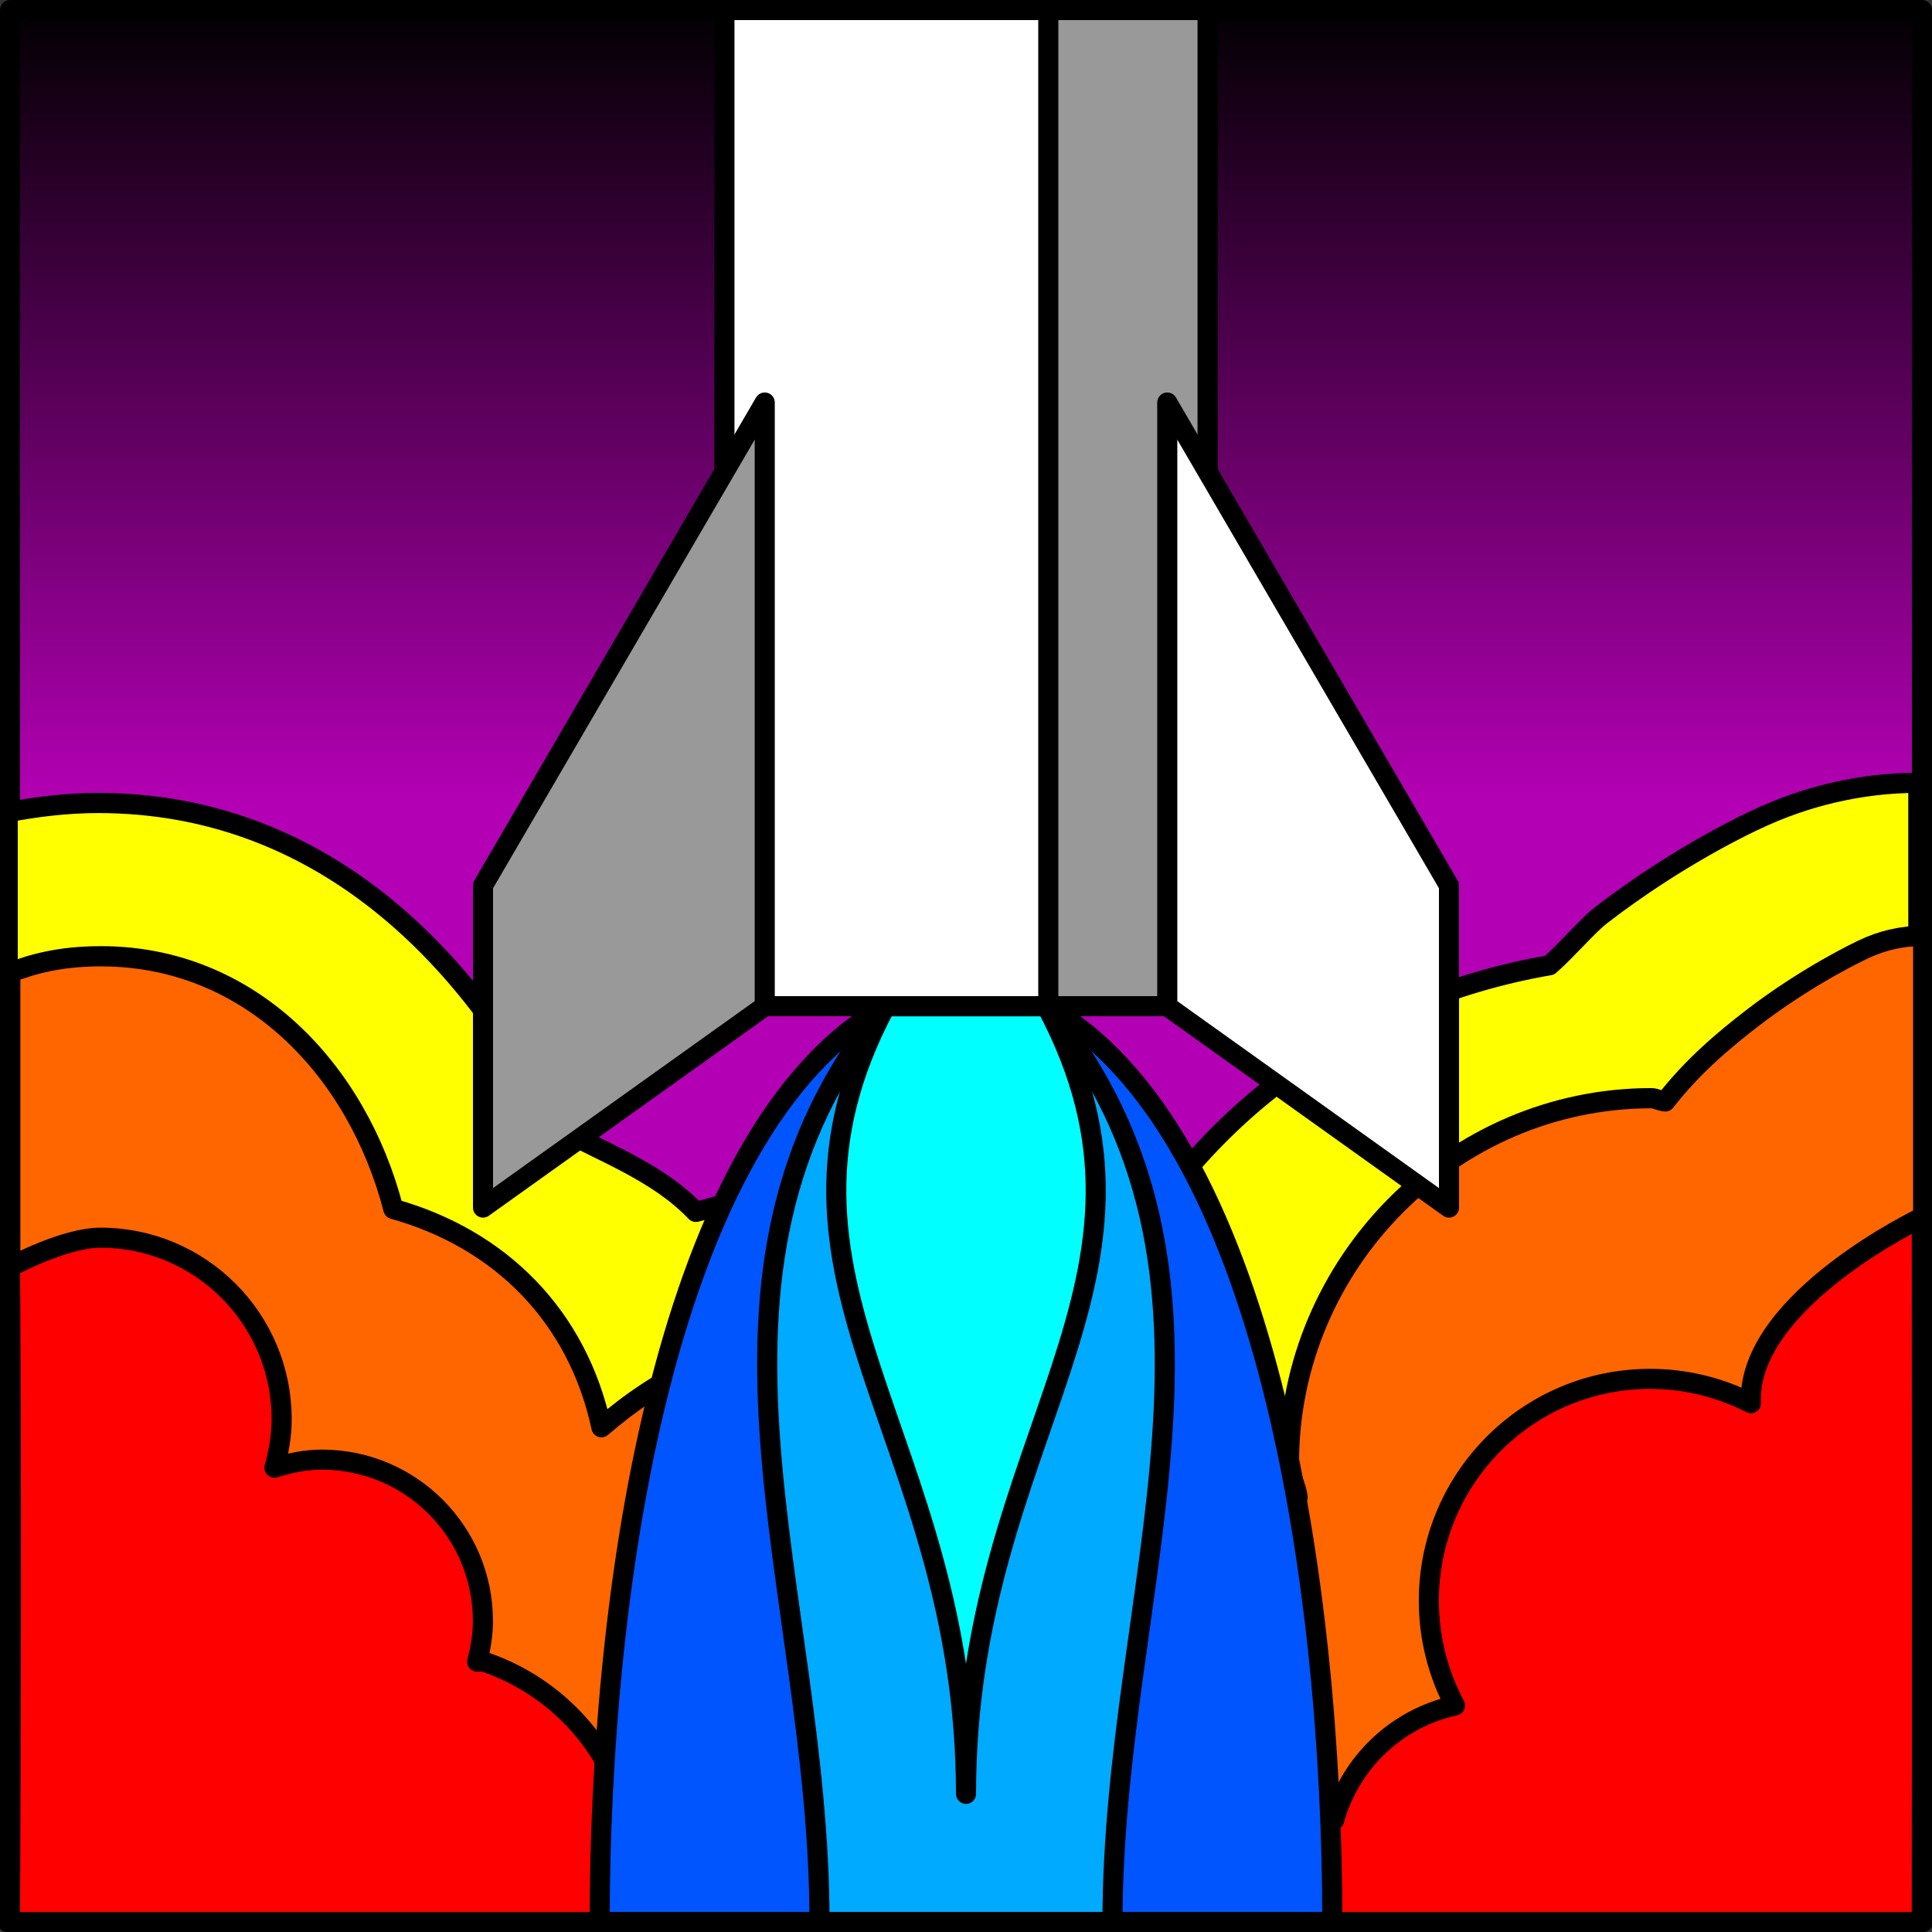 <?xml version="1.0" encoding="UTF-8" standalone="no"?>
<svg
   xmlns:dc="http://purl.org/dc/elements/1.1/"
   xmlns:cc="http://creativecommons.org/ns#"
   xmlns:rdf="http://www.w3.org/1999/02/22-rdf-syntax-ns#"
   xmlns:svg="http://www.w3.org/2000/svg"
   xmlns="http://www.w3.org/2000/svg"
   xmlns:xlink="http://www.w3.org/1999/xlink"
   xmlns:sodipodi="http://sodipodi.sourceforge.net/DTD/sodipodi-0.dtd"
   xmlns:inkscape="http://www.inkscape.org/namespaces/inkscape"
   width="48"
   height="48"
   viewBox="0 0 12.7 12.7"
   version="1.1"
   id="svg8"
   inkscape:version="1.0.2 (e86c8708, 2021-01-15)"
   sodipodi:docname="logo_touch.svg"
   inkscape:export-filename="/Users/kieffer/projects/flightcard/art/touch.png"
   inkscape:export-xdpi="384"
   inkscape:export-ydpi="384">
  <rect x="0" y="0" width="12.7" height="12.7" fill="#333333" stroke="none"/>
  <defs
     id="defs2">
    <linearGradient
       inkscape:collect="always"
       id="linearGradient3033">
      <stop
         style="stop-color:#ececec;stop-opacity:1"
         offset="0"
         id="stop3029" />
      <stop
         style="stop-color:#ffffff;stop-opacity:1"
         offset="1"
         id="stop3031" />
    </linearGradient>
    <linearGradient
       inkscape:collect="always"
       id="linearGradient1499">
      <stop
         style="stop-color:#000000;stop-opacity:1"
         offset="0"
         id="stop1495" />
      <stop
         style="stop-color:#b400b4;stop-opacity:1"
         offset="1"
         id="stop1497" />
    </linearGradient>
    <linearGradient
       inkscape:collect="always"
       xlink:href="#linearGradient1499"
       id="linearGradient1533"
       x1="6.35"
       y1="0"
       x2="6.35"
       y2="5.292"
       gradientUnits="userSpaceOnUse" />
    <linearGradient
       inkscape:collect="always"
       xlink:href="#linearGradient3033"
       id="linearGradient3035"
       x1="7.673"
       y1="5.292"
       x2="9.26"
       y2="5.292"
       gradientUnits="userSpaceOnUse" />
  </defs>
  <sodipodi:namedview
     id="base"
     pagecolor="#ffffff"
     bordercolor="#000000"
     borderopacity="1"
     inkscape:pageopacity="0.0"
     inkscape:pageshadow="2"
     inkscape:zoom="14.187259"
     inkscape:cx="24.00006"
     inkscape:cy="24.000408"
     inkscape:document-units="px"
     inkscape:current-layer="layer1"
     inkscape:document-rotation="0"
     showgrid="false"
     units="px"
     inkscape:window-width="1388"
     inkscape:window-height="847"
     inkscape:window-x="52"
     inkscape:window-y="25"
     inkscape:window-maximized="0"
     inkscape:object-paths="true"
     inkscape:snap-intersection-paths="false"
     inkscape:snap-smooth-nodes="true"
     showborder="true"
     inkscape:showpageshadow="false"
     inkscape:snap-text-baseline="false">
    <inkscape:grid
       type="xygrid"
       id="grid10" />
  </sodipodi:namedview>
  <g
     inkscape:label="Layer 1"
     inkscape:groupmode="layer"
     id="layer1">
    <path
       id="rect14"
       style="fill:url(#linearGradient1533);fill-opacity:1;stroke:#000000;stroke-width:0.132;stroke-linecap:round;stroke-linejoin:round;stroke-miterlimit:4;stroke-dasharray:none;stop-color:#000000"
       d="m 0.066,12.634 v -12.568 0 H 12.634 V 12.634 Z"
       sodipodi:nodetypes="ccccccc" />
    <g
       id="rect14-6-6-8-1"
       style="fill:#ffff00;stroke-width:3.186;stroke-miterlimit:4;stroke-dasharray:none"
       transform="matrix(0.994,0,0,1,-5.589,8.875)">
      <g
         id="path1780-7"
         style="opacity:1;fill:#ffff00;stroke-width:3.186">
        <path
           id="path1886"
           style="color:#000000;font-style:normal;font-variant:normal;font-weight:normal;font-stretch:normal;font-size:medium;line-height:normal;font-family:sans-serif;font-variant-ligatures:normal;font-variant-position:normal;font-variant-caps:normal;font-variant-numeric:normal;font-variant-alternates:normal;font-variant-east-asian:normal;font-feature-settings:normal;font-variation-settings:normal;text-indent:0;text-align:start;text-decoration:none;text-decoration-line:none;text-decoration-style:solid;text-decoration-color:#000000;letter-spacing:normal;word-spacing:normal;text-transform:none;writing-mode:lr-tb;direction:ltr;text-orientation:mixed;dominant-baseline:auto;baseline-shift:baseline;text-anchor:start;white-space:normal;shape-padding:0;shape-margin:0;inline-size:0;clip-rule:nonzero;display:inline;overflow:visible;visibility:visible;isolation:auto;mix-blend-mode:normal;color-interpolation:sRGB;color-interpolation-filters:linearRGB;solid-color:#000000;solid-opacity:1;vector-effect:none;fill:#ffff00;fill-opacity:1;fill-rule:nonzero;stroke:#000000;stroke-width:0.5;stroke-linecap:round;stroke-linejoin:round;stroke-miterlimit:4;stroke-dasharray:none;stroke-dashoffset:0;stroke-opacity:1;color-rendering:auto;image-rendering:auto;shape-rendering:auto;text-rendering:auto;enable-background:accumulate;stop-color:#000000;stop-opacity:1"
           d="m 104.965,-30.02 c -1.389,0.006 -2.764,0.326 -4.02,0.924 -0.048,0.022 -1.879,0.853 -3.844,2.369 -0.317,0.245 -0.847,0.865 -1.268,1.232 -4.891,0.843 -9.018,3.877 -11.074,8.275 -2.05,-1.584 -4.537,-2.73 -7.512,-2.73 -0.982,0 -1.76,0.368 -2.639,0.574 -0.967,-1.005 -2.291,-1.462 -3.5,-2.125 -2.166,-4.274 -5.889,-8.018 -11.359,-8.018 -0.795,0 -1.556,0.098 -2.25,0.229 V -1.757 H 105 V -30.02 c -0.005,-10e-7 -0.009,-4e-6 -0.014,0 -0.007,-1.3e-5 -0.014,-1.3e-5 -0.021,0 z"
           transform="matrix(0.266,0,0,0.265,-9.621,4.226)"
           sodipodi:nodetypes="ccsccsccsccccccc" />
      </g>
    </g>
    <g
       id="rect14-6-6-8"
       style="opacity:1;fill:#ff6600;stroke-width:0.133;stroke-miterlimit:4;stroke-dasharray:none"
       transform="matrix(0.994,0,0,1,-5.589,8.276)">
      <path
         id="path1780"
         style="color:#000000;font-style:normal;font-variant:normal;font-weight:normal;font-stretch:normal;font-size:medium;line-height:normal;font-family:sans-serif;font-variant-ligatures:normal;font-variant-position:normal;font-variant-caps:normal;font-variant-numeric:normal;font-variant-alternates:normal;font-variant-east-asian:normal;font-feature-settings:normal;font-variation-settings:normal;text-indent:0;text-align:start;text-decoration:none;text-decoration-line:none;text-decoration-style:solid;text-decoration-color:#000000;letter-spacing:normal;word-spacing:normal;text-transform:none;writing-mode:lr-tb;direction:ltr;text-orientation:mixed;dominant-baseline:auto;baseline-shift:baseline;text-anchor:start;white-space:normal;shape-padding:0;shape-margin:0;inline-size:0;clip-rule:nonzero;display:inline;overflow:visible;visibility:visible;isolation:auto;mix-blend-mode:normal;color-interpolation:sRGB;color-interpolation-filters:linearRGB;solid-color:#000000;solid-opacity:1;vector-effect:none;fill:#ff6600;fill-opacity:1;fill-rule:nonzero;stroke:#000000;stroke-width:0.133;stroke-linecap:round;stroke-linejoin:round;stroke-miterlimit:4;stroke-dasharray:none;stroke-dashoffset:0;stroke-opacity:1;color-rendering:auto;image-rendering:auto;shape-rendering:auto;text-rendering:auto;enable-background:accumulate;stop-color:#000000;stop-opacity:1"
         d="m 18.338,-2.124 c -0.137,0 -0.273,0.031 -0.397,0.091 0,0 -0.36,0.166 -0.733,0.452 -0.176,0.135 -0.392,0.313 -0.572,0.545 -0.032,-0.001 -0.061,-0.021 -0.093,-0.021 -1.313,5e-7 -2.396,1.084 -2.396,2.396 -1.4e-5,0.08 0.049,0.149 0.057,0.228 -0.056,0.048 -0.103,0.094 -0.153,0.148 -0.242,-0.069 -0.447,-0.242 -0.702,-0.242 -0.253,0 -0.424,0.194 -0.658,0.26 -0.363,-0.664 -0.938,-1.191 -1.74,-1.191 -0.524,0 -0.977,0.243 -1.351,0.564 C 9.443,0.379 8.935,-0.131 8.224,-0.329 7.986,-1.244 7.275,-1.99 6.291,-1.99 c -0.275,0 -0.455,0.052 -0.6,0.107 v 6.241 H 18.341 v -6.482 c -0.001,-1.7e-6 -0.002,0 -0.003,0 z"
         sodipodi:nodetypes="scscccccccsccsccccss" />
    </g>
    <path
       id="rect14-6-6"
       style="fill:#ff0000;fill-opacity:1;stroke:#000000;stroke-width:0.132;stroke-linecap:round;stroke-linejoin:round;stroke-miterlimit:4;stroke-dasharray:none;stop-color:#000000"
       d="m 12.633,8.003 c 0,0 -1.124,0.535 -1.124,1.194 7.1e-5,0.009 2.18e-4,0.018 5.29e-4,0.027 -0.205,-0.105 -0.432,-0.16 -0.662,-0.16 -0.804,3e-7 -1.455,0.653 -1.455,1.459 -4.26e-5,0.24 0.059,0.476 0.172,0.688 -0.383,0.084 -0.688,0.373 -0.794,0.752 -0.314,-0.245 -0.7,-0.378 -1.098,-0.378 -0.469,0 -0.894,0.182 -1.212,0.478 0.013,-0.069 0.022,-0.14 0.022,-0.213 0,-0.659 -0.533,-1.194 -1.191,-1.194 -0.658,0 -1.191,0.535 -1.191,1.194 -0.144,-0.439 -0.488,-0.784 -0.926,-0.929 -0.013,0 -0.025,0.002 -0.038,0.002 0.022,-0.086 0.038,-0.174 0.038,-0.267 -3e-7,-0.586 -0.474,-1.061 -1.058,-1.061 -0.11,0 -0.213,0.022 -0.313,0.053 0.028,-0.102 0.048,-0.207 0.048,-0.318 -1e-7,-0.659 -0.533,-1.194 -1.191,-1.194 -0.239,0 -0.595,0.193 -0.595,0.193 0,0 0.014,1.425 0,4.306 H 12.633 c 0,0 0.003,-1.844 0,-4.631 z"
       sodipodi:nodetypes="cccccccccsscccsscssccccc" />
    <path
       id="rect2250-62"
       style="fill:#0055ff;fill-opacity:1;stroke:#000000;stroke-width:0.132;stroke-linecap:round;stroke-linejoin:round;stroke-miterlimit:4;stroke-dasharray:none;stop-color:#000000"
       d="M 5.821,6.615 H 6.879 C 8.324,7.425 8.758,10.435 8.758,12.634 H 3.942 c 0,-2.199 0.434,-5.209 1.879,-6.019 z"
       sodipodi:nodetypes="ccccc" />
    <path
       id="rect2250-62-5"
       style="fill:#00aaff;fill-opacity:1;stroke:#000000;stroke-width:0.132;stroke-linecap:round;stroke-linejoin:round;stroke-miterlimit:4;stroke-dasharray:none;stop-color:#000000"
       d="m 5.821,6.615 h 1.058 c 1.445,1.77 0.434,3.821 0.434,6.019 H 5.387 c 0,-2.199 -1.011,-4.249 0.434,-6.019 z"
       sodipodi:nodetypes="ccccc" />
    <path
       id="rect2250-62-2"
       style="fill:#00ffff;fill-opacity:1;stroke:#000000;stroke-width:0.132;stroke-linecap:round;stroke-linejoin:round;stroke-miterlimit:4;stroke-dasharray:none;stop-color:#000000"
       d="m 5.821,6.615 h 1.058 c 0.963,1.806 -0.529,2.815 -0.529,5.177 0,-2.361 -1.492,-3.371 -0.529,-5.177 z"
       sodipodi:nodetypes="cccc" />
    <rect
       style="opacity:1;fill:#ffffff;fill-opacity:1;fill-rule:evenodd;stroke:#000000;stroke-width:0.132;stroke-linecap:round;stroke-linejoin:round;stroke-miterlimit:4;stroke-dasharray:none;paint-order:normal;stop-color:#000000"
       id="rect2962"
       width="3.175"
       height="6.548"
       x="4.762"
       y="0.066" />
    <path
       style="fill:#999999;fill-opacity:1;stroke:#000000;stroke-width:0.132;stroke-linecap:butt;stroke-linejoin:round;stroke-miterlimit:4;stroke-dasharray:none;stroke-opacity:1"
       d="M 5.027,2.646 3.175,5.821 V 7.938 L 5.027,6.615 Z"
       id="path1043"
       sodipodi:nodetypes="ccccc" />
    <rect
       style="fill:#999999;fill-opacity:1;fill-rule:evenodd;stroke:#000000;stroke-width:0.132;stroke-linecap:round;stroke-linejoin:round;stroke-miterlimit:4;stroke-dasharray:none;paint-order:normal;stop-color:#000000"
       id="rect2962-0"
       width="1.047"
       height="6.548"
       x="6.891"
       y="0.066" />
    <path
       style="fill:#ffffff;fill-opacity:1;stroke:#000000;stroke-width:0.132;stroke-linecap:butt;stroke-linejoin:round;stroke-miterlimit:4;stroke-dasharray:none;stroke-opacity:1"
       d="M 7.673,6.615 9.525,7.938 V 5.821 l -1.852,-3.175 z"
       id="path2987"
       sodipodi:nodetypes="ccccc" />
  </g>
</svg>
